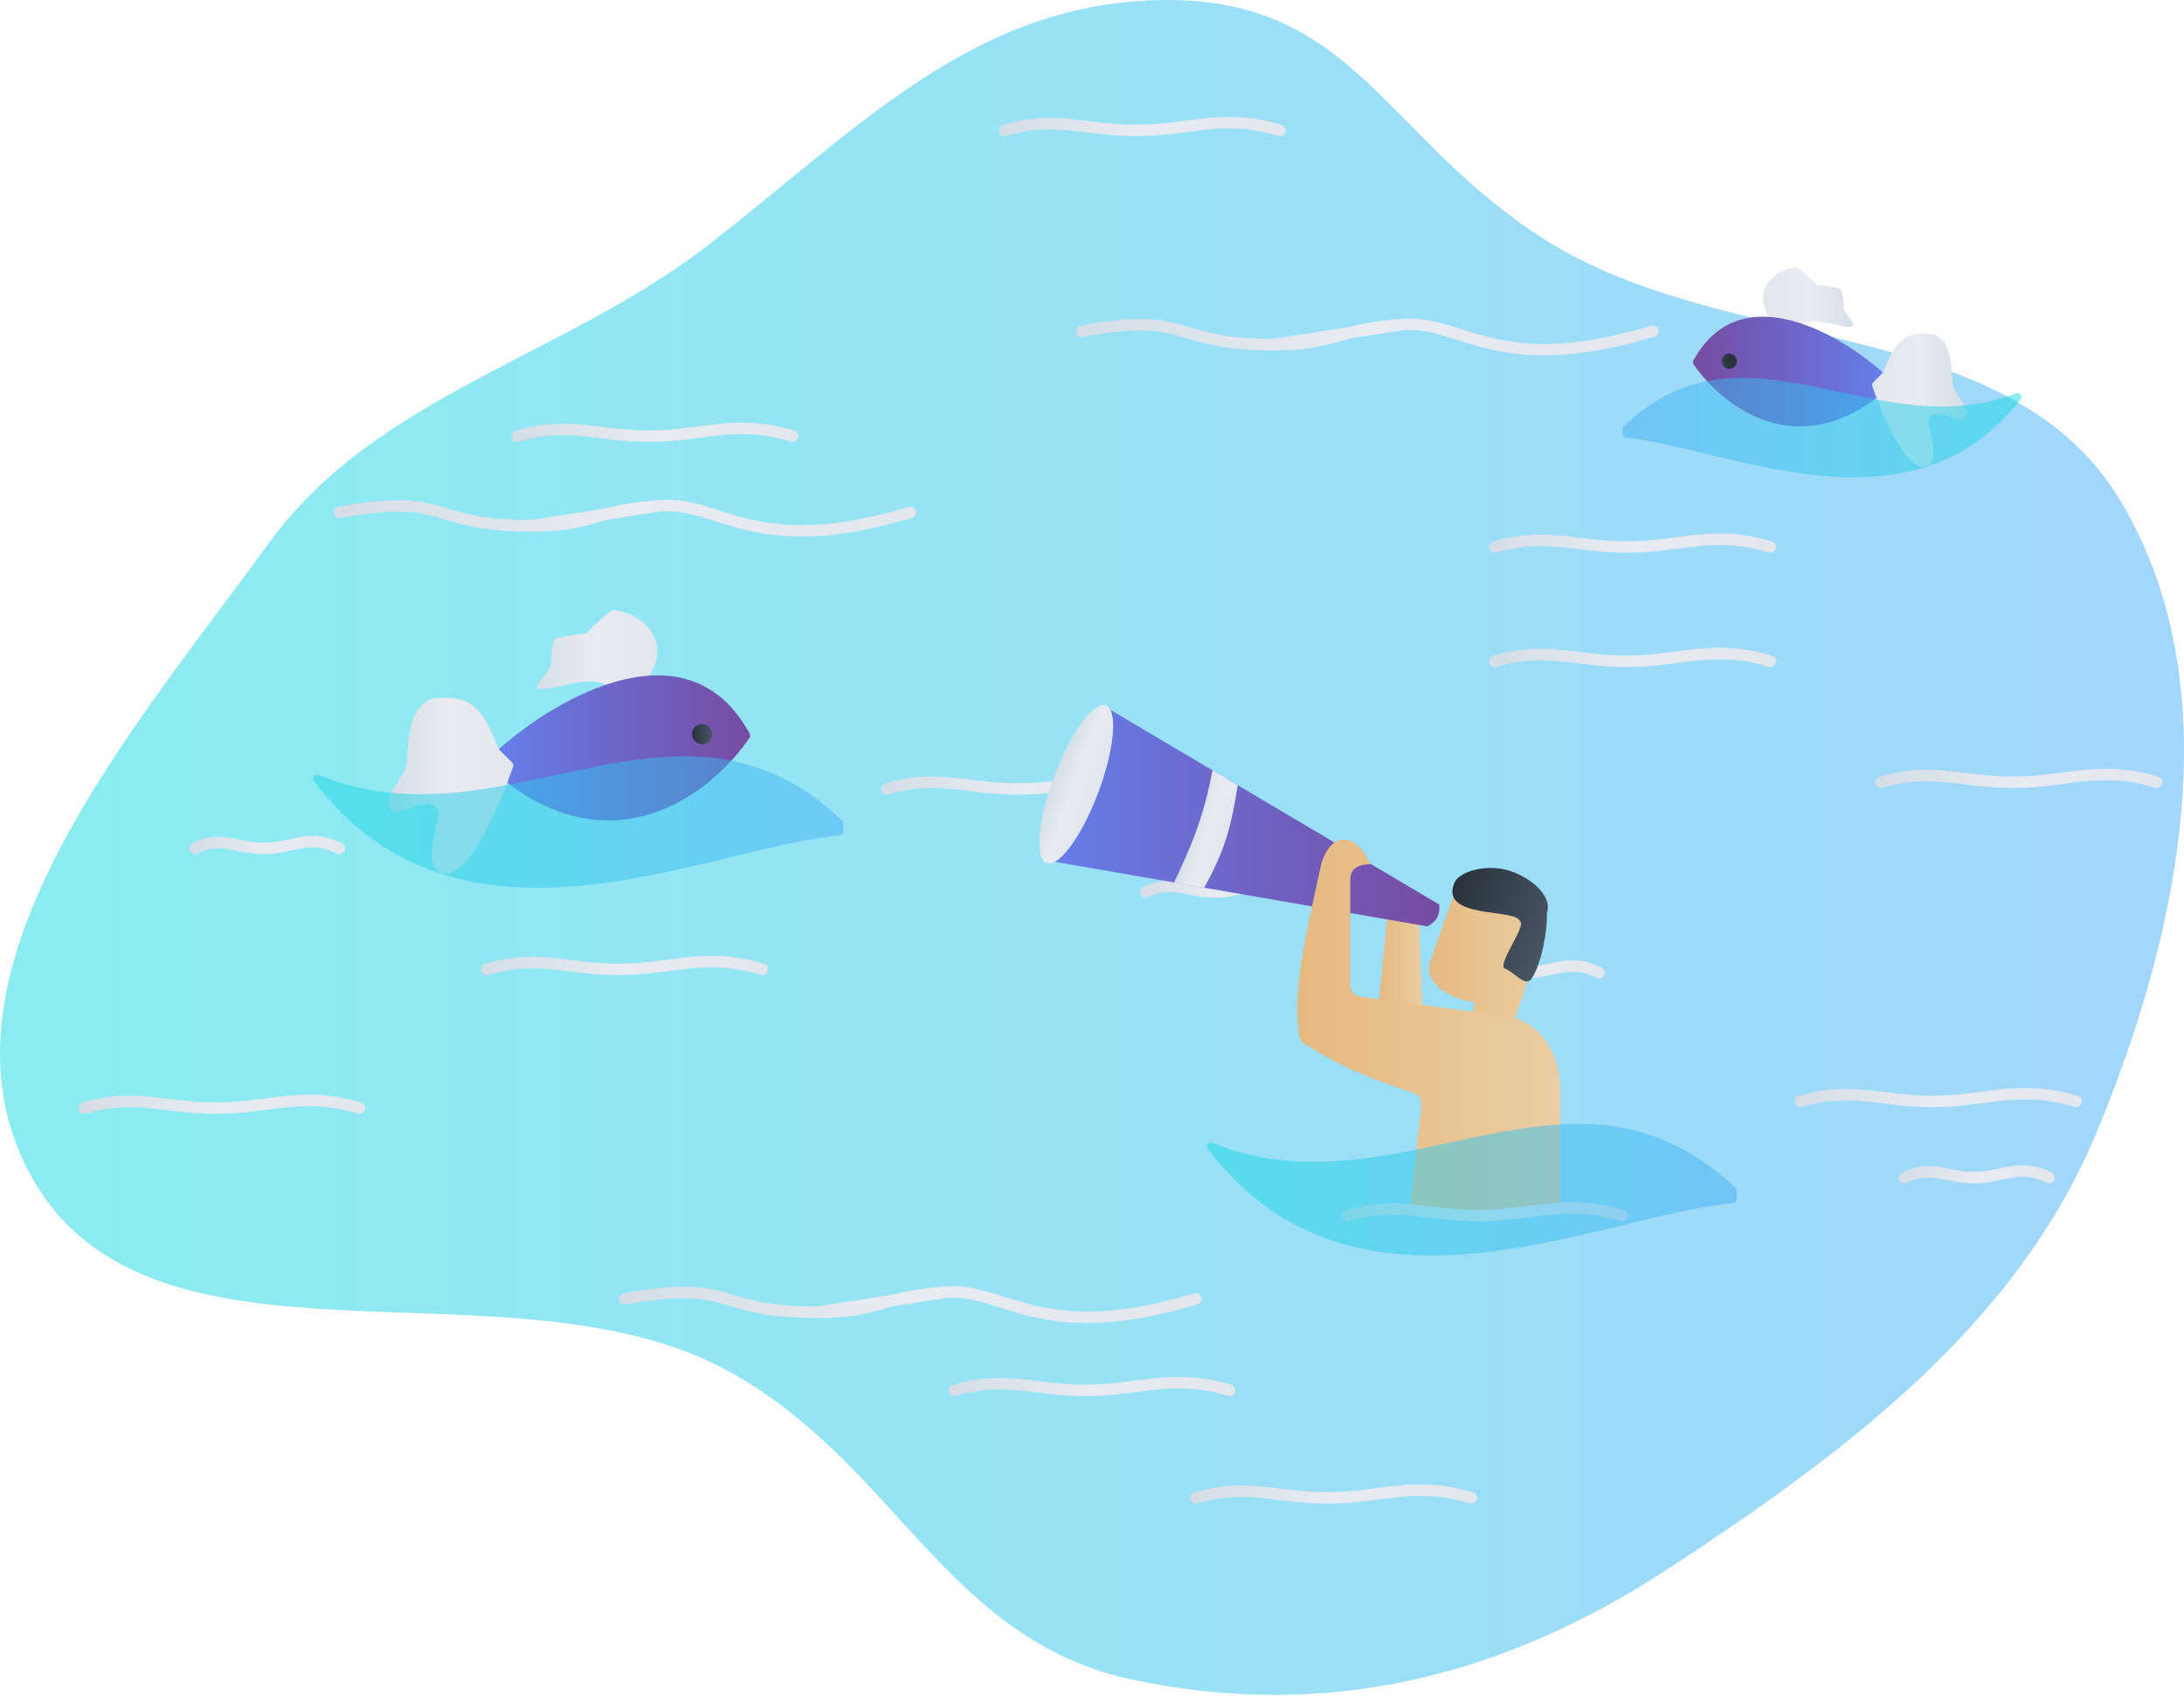 <svg width="572" height="444" viewBox="0 0 572 444" fill="none" xmlns="http://www.w3.org/2000/svg">
<path opacity="0.5" fill-rule="evenodd" clip-rule="evenodd" d="M305.292 0.001C355.067 -0.231 363.013 36.736 405.218 63.124C452.761 92.85 525.589 82.589 554.895 130.393C584.723 179.048 570.877 244.684 548.779 297.302C527.741 347.395 482.646 380.801 437.214 410.597C393.831 439.049 347.709 450.553 296.934 439.903C247.386 429.511 234.87 382.982 190.378 358.825C133.582 327.988 39.425 364.606 8.187 308.029C-21.119 254.953 34.974 190.98 70.628 141.942C98.506 103.599 148.048 93.207 185.505 64.15C224.864 33.616 255.479 0.233 305.292 0.001Z" fill="url(#paint0_linear_705_4217)"/>
<path d="M127.572 253.824C140.668 249.924 148.196 253.716 161.444 253.824C176.286 253.946 184.392 249.196 199.716 253.824" stroke="url(#paint1_linear_705_4217)" stroke-width="3" stroke-linecap="round"/>
<path d="M232.268 206.586C245.364 202.685 252.893 206.477 266.141 206.586C280.983 206.708 289.089 201.957 304.412 206.586" stroke="url(#paint2_linear_705_4217)" stroke-width="3" stroke-linecap="round"/>
<path d="M135.49 114.206C148.586 110.306 156.115 114.097 169.362 114.206C184.204 114.328 192.311 109.578 207.634 114.206" stroke="url(#paint3_linear_705_4217)" stroke-width="3" stroke-linecap="round"/>
<path d="M263.062 34.144C276.158 30.244 283.686 34.035 296.934 34.144C311.776 34.266 319.882 29.515 335.205 34.144" stroke="url(#paint4_linear_705_4217)" stroke-width="3" stroke-linecap="round"/>
<path d="M391.513 173.153C404.609 169.253 412.138 173.044 425.385 173.153C440.227 173.275 448.334 168.525 463.657 173.153" stroke="url(#paint5_linear_705_4217)" stroke-width="3" stroke-linecap="round"/>
<path d="M391.513 143.24C404.609 139.339 412.138 143.131 425.385 143.24C440.227 143.362 448.334 138.611 463.657 143.24" stroke="url(#paint6_linear_705_4217)" stroke-width="3" stroke-linecap="round"/>
<path d="M492.69 204.826C505.787 200.926 513.315 204.717 526.563 204.826C541.405 204.948 549.511 200.198 564.834 204.826" stroke="url(#paint7_linear_705_4217)" stroke-width="3" stroke-linecap="round"/>
<path d="M471.575 288.407C484.671 284.507 492.2 288.299 505.448 288.407C520.289 288.529 528.396 283.779 543.719 288.407" stroke="url(#paint8_linear_705_4217)" stroke-width="3" stroke-linecap="round"/>
<path d="M313.21 392.225C326.307 388.324 333.835 392.116 347.083 392.225C361.925 392.347 370.031 387.596 385.354 392.225" stroke="url(#paint9_linear_705_4217)" stroke-width="3" stroke-linecap="round"/>
<path d="M249.865 364.071C262.961 360.17 270.489 363.962 283.737 364.071C298.579 364.193 306.685 359.442 322.008 364.071" stroke="url(#paint10_linear_705_4217)" stroke-width="3" stroke-linecap="round"/>
<path d="M21.995 290.167C35.091 286.267 42.62 290.058 55.868 290.167C70.709 290.289 78.816 285.539 94.139 290.167" stroke="url(#paint11_linear_705_4217)" stroke-width="3" stroke-linecap="round"/>
<path d="M51.029 222.149C57.896 218.773 61.844 222.055 68.791 222.149C76.574 222.255 80.825 218.143 88.86 222.149" stroke="url(#paint12_linear_705_4217)" stroke-width="3" stroke-linecap="round"/>
<path d="M300.013 233.587C306.881 230.21 310.829 233.493 317.776 233.587C325.559 233.693 329.81 229.58 337.845 233.587" stroke="url(#paint13_linear_705_4217)" stroke-width="3" stroke-linecap="round"/>
<path d="M498.849 308.37C505.717 304.994 509.665 308.276 516.612 308.37C524.394 308.476 528.645 304.364 536.681 308.37" stroke="url(#paint14_linear_705_4217)" stroke-width="3" stroke-linecap="round"/>
<path d="M380.955 254.702C387.823 251.326 391.771 254.608 398.718 254.702C406.501 254.808 410.752 250.696 418.787 254.702" stroke="url(#paint15_linear_705_4217)" stroke-width="3" stroke-linecap="round"/>
<path d="M88.86 134.169C117.894 128.892 111.544 137.596 139.009 137.69M139.009 137.69C155.521 137.747 154.585 133.817 172.882 132.412M139.009 137.69L172.882 132.412M238.427 134.169C197.516 146.489 188.681 131.198 172.882 132.412" stroke="url(#paint16_linear_705_4217)" stroke-width="3" stroke-linecap="round"/>
<path d="M283.297 86.729C312.331 81.452 305.981 90.156 333.446 90.25M333.446 90.25C349.958 90.307 349.021 86.377 367.318 84.971M333.446 90.25L367.318 84.971M432.864 86.729C391.953 99.049 383.118 83.757 367.318 84.971" stroke="url(#paint17_linear_705_4217)" stroke-width="3" stroke-linecap="round"/>
<path d="M163.644 340.113C192.677 334.836 186.328 343.54 213.793 343.634M213.793 343.634C230.304 343.691 229.368 339.761 247.665 338.355M213.793 343.634L247.665 338.355M313.21 340.113C272.3 352.432 263.464 337.141 247.665 338.355" stroke="url(#paint18_linear_705_4217)" stroke-width="3" stroke-linecap="round"/>
<path d="M141.589 180.458C147.174 180.32 154.51 176.339 159.685 179.921L169.802 177.282C175.443 169.472 170.384 161.234 160.959 159.744C160.707 159.704 160.448 159.768 160.242 159.917C157.869 161.63 156.322 163.035 153.526 165.844C150.968 166.132 149.226 166.391 145.776 167.048C145.404 167.118 145.102 167.394 145.005 167.761C144.386 170.103 144.247 171.617 144.288 174.202C143.558 175.526 142.628 176.82 140.935 179.014C140.468 179.619 140.825 180.477 141.589 180.458Z" fill="url(#paint19_linear_705_4217)"/>
<path d="M130.541 195.937L130.574 196.016C130.624 196.135 130.698 196.244 130.789 196.335L134.16 199.706C134.434 199.981 134.525 200.39 134.392 200.755L132.851 204.995L132.851 204.996C132.848 205.003 122.146 234.368 114.374 227.871C110.707 224.804 116.009 213.276 114.606 211.739C114.484 211.605 114.309 211.519 114.177 211.395C110.711 208.162 104.022 214.979 102.057 211.594C100.195 208.386 106.357 202.96 106.456 200.157C107.036 191.111 107.437 186.095 112.446 183.1C112.556 183.034 112.684 182.99 112.811 182.973C124.384 181.393 126.623 186.683 130.541 195.937Z" fill="url(#paint20_linear_705_4217)"/>
<path d="M196.354 192.147C180.39 162.649 145.957 182.495 130.651 196.198L134.16 199.706C134.435 199.981 134.525 200.39 134.392 200.755L132.851 204.996C162.411 227.253 187.247 206.666 196.319 193.158C196.52 192.858 196.526 192.466 196.354 192.147Z" fill="url(#paint21_linear_705_4217)"/>
<circle cx="183.879" cy="192.238" r="2.639" fill="url(#paint22_linear_705_4217)"/>
<path opacity="0.5" d="M220.513 214.81C177.609 174.075 132.609 222.872 83.473 202.967C82.527 202.584 81.637 203.695 82.253 204.51C120.5 255.162 184.357 222.217 219.935 218.715C220.452 218.664 220.831 218.233 220.831 217.714V215.539C220.831 215.267 220.711 214.997 220.513 214.81Z" fill="url(#paint23_linear_705_4217)"/>
<path d="M484.457 85.636C480.29 85.361 474.974 82.627 471.188 85.249L463.536 83.253C459.289 77.373 463.062 71.172 470.129 70.005C470.38 69.963 470.638 70.027 470.844 70.177C472.595 71.447 473.761 72.509 475.845 74.603C477.743 74.817 479.046 75.009 481.558 75.485C481.93 75.555 482.232 75.831 482.327 76.198C482.763 77.888 482.862 79.023 482.831 80.924C483.346 81.857 483.991 82.77 485.114 84.234C485.578 84.84 485.219 85.686 484.457 85.636Z" fill="url(#paint24_linear_705_4217)"/>
<path d="M493.228 97.361L493.221 97.376C493.171 97.495 493.097 97.604 493.006 97.695L490.6 100.101C490.326 100.376 490.235 100.785 490.368 101.15L491.481 104.211L491.481 104.211C491.483 104.218 499.576 126.424 505.453 121.51C508.188 119.224 504.329 110.718 505.236 109.365C505.337 109.214 505.516 109.126 505.652 109.006C508.286 106.67 513.292 111.745 514.768 109.201C516.176 106.775 511.516 102.672 511.441 100.552C511.005 93.735 510.702 89.945 506.952 87.677C506.843 87.611 506.715 87.567 506.588 87.55C497.877 86.376 496.185 90.375 493.228 97.361Z" fill="url(#paint25_linear_705_4217)"/>
<path d="M443.526 94.367C455.629 72.244 481.591 87.215 493.144 97.558L490.6 100.101C490.326 100.376 490.235 100.785 490.368 101.15L491.481 104.211C469.211 120.979 450.488 105.593 443.563 95.377C443.36 95.078 443.352 94.684 443.526 94.367Z" fill="url(#paint26_linear_705_4217)"/>
<circle r="1.996" transform="matrix(-1 0 0 1 452.89 94.563)" fill="url(#paint27_linear_705_4217)"/>
<path opacity="0.5" d="M425.263 111.56C457.444 81.115 491.186 117.173 527.993 103.005C528.946 102.638 529.829 103.747 529.202 104.553C500.299 141.738 452.624 117.353 425.844 114.608C425.327 114.555 424.946 114.125 424.946 113.606V112.289C424.946 112.016 425.065 111.747 425.263 111.56Z" fill="url(#paint28_linear_705_4217)"/>
<path d="M363.326 240.385L371.684 241.705L372.564 263.7L361.127 262.38L363.326 240.385Z" fill="url(#paint29_linear_705_4217)"/>
<path d="M376.963 236.866L290.742 185.837C291.182 199.474 281.944 221.469 274.906 225.429L373.884 242.585C376.319 241.058 377.116 239.877 376.963 236.866Z" fill="url(#paint30_linear_705_4217)"/>
<ellipse cx="281.87" cy="205.374" rx="6.159" ry="22.058" transform="rotate(20.613 281.87 205.374)" fill="url(#paint31_linear_705_4217)"/>
<path d="M317.576 201.674L324.175 205.633C322.381 216.8 320.842 222.572 315.377 232.467L307.459 231.147C313.544 218.504 315.636 211.541 317.576 201.674Z" fill="url(#paint32_linear_705_4217)"/>
<path d="M353.648 230.267C353.648 226.748 356.875 226.308 358.927 226.308C357.694 223.789 357.209 222.101 353.648 220.15C348.721 218.39 346.317 224.402 345.73 227.628C341.385 247.68 338.584 259.638 340.246 271.204C340.365 272.031 340.849 272.758 341.554 273.207C352.334 280.073 359.267 282.517 370.271 286.24C371.609 286.692 372.451 288.016 372.292 289.419L369.045 318.05H408.636V283.936C407.924 275.727 404.237 268.979 396.319 266.339L356.25 260.969C354.76 260.77 353.648 259.499 353.648 257.996V230.267Z" fill="url(#paint33_linear_705_4217)"/>
<path d="M386.201 262.38L385.761 265.02L396.759 266.779L402.918 248.743C404.49 243.283 405.062 240.261 404.237 235.106C397.639 224.989 385.908 227.335 382.242 230.268L374.86 250.861C374.222 252.639 373.978 254.637 374.946 256.259C377.509 260.55 383.233 262.133 386.201 262.38Z" fill="url(#paint34_linear_705_4217)"/>
<path d="M405.117 239.066C405.374 243.169 403.797 252.263 401.158 256.222C399.53 258.664 396.829 254.719 394.12 253.582C391.977 252.684 399.953 242.148 398.079 241.265C397.199 237.746 376.863 240.825 380.922 231.148C382.238 228.011 390.262 225.783 396.759 228.508C403.256 231.233 406.433 235.929 405.117 239.066Z" fill="url(#paint35_linear_705_4217)"/>
<path d="M352.802 318.321C365.898 314.421 373.426 318.212 386.674 318.321C401.516 318.443 409.622 313.693 424.946 318.321" stroke="url(#paint36_linear_705_4217)" stroke-width="3" stroke-linecap="round"/>
<path opacity="0.5" d="M454.541 311.084C411.637 270.35 366.637 319.147 317.501 299.242C316.555 298.858 315.665 299.97 316.281 300.785C354.528 351.437 418.385 318.491 453.963 314.989C454.48 314.938 454.859 314.508 454.859 313.988V311.814C454.859 311.541 454.739 311.272 454.541 311.084Z" fill="url(#paint37_linear_705_4217)"/>
<defs>
<linearGradient id="paint0_linear_705_4217" x1="0" y1="221.909" x2="572" y2="221.909" gradientUnits="userSpaceOnUse">
<stop stop-color="#16D9E3"/>
<stop offset="0.47" stop-color="#30C7EC"/>
<stop offset="1" stop-color="#46AEF7"/>
</linearGradient>
<linearGradient id="paint1_linear_705_4217" x1="127.572" y1="252.81" x2="199.716" y2="252.81" gradientUnits="userSpaceOnUse">
<stop stop-color="#D5DEE7"/>
<stop offset="0.5" stop-color="#E8EBF2"/>
<stop offset="1" stop-color="#E2E7ED"/>
</linearGradient>
<linearGradient id="paint2_linear_705_4217" x1="232.268" y1="205.572" x2="304.412" y2="205.572" gradientUnits="userSpaceOnUse">
<stop stop-color="#D5DEE7"/>
<stop offset="0.5" stop-color="#E8EBF2"/>
<stop offset="1" stop-color="#E2E7ED"/>
</linearGradient>
<linearGradient id="paint3_linear_705_4217" x1="135.49" y1="113.192" x2="207.634" y2="113.192" gradientUnits="userSpaceOnUse">
<stop stop-color="#D5DEE7"/>
<stop offset="0.5" stop-color="#E8EBF2"/>
<stop offset="1" stop-color="#E2E7ED"/>
</linearGradient>
<linearGradient id="paint4_linear_705_4217" x1="263.062" y1="33.13" x2="335.205" y2="33.13" gradientUnits="userSpaceOnUse">
<stop stop-color="#D5DEE7"/>
<stop offset="0.5" stop-color="#E8EBF2"/>
<stop offset="1" stop-color="#E2E7ED"/>
</linearGradient>
<linearGradient id="paint5_linear_705_4217" x1="391.513" y1="172.139" x2="463.657" y2="172.139" gradientUnits="userSpaceOnUse">
<stop stop-color="#D5DEE7"/>
<stop offset="0.5" stop-color="#E8EBF2"/>
<stop offset="1" stop-color="#E2E7ED"/>
</linearGradient>
<linearGradient id="paint6_linear_705_4217" x1="391.513" y1="142.226" x2="463.657" y2="142.226" gradientUnits="userSpaceOnUse">
<stop stop-color="#D5DEE7"/>
<stop offset="0.5" stop-color="#E8EBF2"/>
<stop offset="1" stop-color="#E2E7ED"/>
</linearGradient>
<linearGradient id="paint7_linear_705_4217" x1="492.69" y1="203.812" x2="564.834" y2="203.812" gradientUnits="userSpaceOnUse">
<stop stop-color="#D5DEE7"/>
<stop offset="0.5" stop-color="#E8EBF2"/>
<stop offset="1" stop-color="#E2E7ED"/>
</linearGradient>
<linearGradient id="paint8_linear_705_4217" x1="471.575" y1="287.393" x2="543.719" y2="287.393" gradientUnits="userSpaceOnUse">
<stop stop-color="#D5DEE7"/>
<stop offset="0.5" stop-color="#E8EBF2"/>
<stop offset="1" stop-color="#E2E7ED"/>
</linearGradient>
<linearGradient id="paint9_linear_705_4217" x1="313.21" y1="391.211" x2="385.354" y2="391.211" gradientUnits="userSpaceOnUse">
<stop stop-color="#D5DEE7"/>
<stop offset="0.5" stop-color="#E8EBF2"/>
<stop offset="1" stop-color="#E2E7ED"/>
</linearGradient>
<linearGradient id="paint10_linear_705_4217" x1="249.865" y1="363.057" x2="322.008" y2="363.057" gradientUnits="userSpaceOnUse">
<stop stop-color="#D5DEE7"/>
<stop offset="0.5" stop-color="#E8EBF2"/>
<stop offset="1" stop-color="#E2E7ED"/>
</linearGradient>
<linearGradient id="paint11_linear_705_4217" x1="21.995" y1="289.153" x2="94.139" y2="289.153" gradientUnits="userSpaceOnUse">
<stop stop-color="#D5DEE7"/>
<stop offset="0.5" stop-color="#E8EBF2"/>
<stop offset="1" stop-color="#E2E7ED"/>
</linearGradient>
<linearGradient id="paint12_linear_705_4217" x1="51.029" y1="221.272" x2="88.86" y2="221.272" gradientUnits="userSpaceOnUse">
<stop stop-color="#D5DEE7"/>
<stop offset="0.5" stop-color="#E8EBF2"/>
<stop offset="1" stop-color="#E2E7ED"/>
</linearGradient>
<linearGradient id="paint13_linear_705_4217" x1="300.013" y1="232.709" x2="337.845" y2="232.709" gradientUnits="userSpaceOnUse">
<stop stop-color="#D5DEE7"/>
<stop offset="0.5" stop-color="#E8EBF2"/>
<stop offset="1" stop-color="#E2E7ED"/>
</linearGradient>
<linearGradient id="paint14_linear_705_4217" x1="498.849" y1="307.493" x2="536.681" y2="307.493" gradientUnits="userSpaceOnUse">
<stop stop-color="#D5DEE7"/>
<stop offset="0.5" stop-color="#E8EBF2"/>
<stop offset="1" stop-color="#E2E7ED"/>
</linearGradient>
<linearGradient id="paint15_linear_705_4217" x1="380.955" y1="253.825" x2="418.787" y2="253.825" gradientUnits="userSpaceOnUse">
<stop stop-color="#D5DEE7"/>
<stop offset="0.5" stop-color="#E8EBF2"/>
<stop offset="1" stop-color="#E2E7ED"/>
</linearGradient>
<linearGradient id="paint16_linear_705_4217" x1="88.86" y1="135.67" x2="238.427" y2="135.67" gradientUnits="userSpaceOnUse">
<stop stop-color="#D5DEE7"/>
<stop offset="0.5" stop-color="#E8EBF2"/>
<stop offset="1" stop-color="#E2E7ED"/>
</linearGradient>
<linearGradient id="paint17_linear_705_4217" x1="283.297" y1="88.23" x2="432.864" y2="88.23" gradientUnits="userSpaceOnUse">
<stop stop-color="#D5DEE7"/>
<stop offset="0.5" stop-color="#E8EBF2"/>
<stop offset="1" stop-color="#E2E7ED"/>
</linearGradient>
<linearGradient id="paint18_linear_705_4217" x1="163.644" y1="341.613" x2="313.21" y2="341.613" gradientUnits="userSpaceOnUse">
<stop stop-color="#D5DEE7"/>
<stop offset="0.5" stop-color="#E8EBF2"/>
<stop offset="1" stop-color="#E2E7ED"/>
</linearGradient>
<linearGradient id="paint19_linear_705_4217" x1="139.889" y1="170.074" x2="172.165" y2="170.074" gradientUnits="userSpaceOnUse">
<stop stop-color="#D5DEE7"/>
<stop offset="0.5" stop-color="#E8EBF2"/>
<stop offset="1" stop-color="#E2E7ED"/>
</linearGradient>
<linearGradient id="paint20_linear_705_4217" x1="101.707" y1="205.753" x2="134.61" y2="205.753" gradientUnits="userSpaceOnUse">
<stop stop-color="#D5DEE7"/>
<stop offset="0.5" stop-color="#E8EBF2"/>
<stop offset="1" stop-color="#E2E7ED"/>
</linearGradient>
<linearGradient id="paint21_linear_705_4217" x1="130.651" y1="195.844" x2="196.636" y2="195.844" gradientUnits="userSpaceOnUse">
<stop stop-color="#667EEA"/>
<stop offset="1" stop-color="#764BA2"/>
</linearGradient>
<linearGradient id="paint22_linear_705_4217" x1="181.24" y1="192.238" x2="186.519" y2="192.238" gradientUnits="userSpaceOnUse">
<stop stop-color="#29323C"/>
<stop offset="1" stop-color="#485563"/>
</linearGradient>
<linearGradient id="paint23_linear_705_4217" x1="80.062" y1="215.245" x2="220.831" y2="215.245" gradientUnits="userSpaceOnUse">
<stop stop-color="#16D9E3"/>
<stop offset="0.47" stop-color="#30C7EC"/>
<stop offset="1" stop-color="#46AEF7"/>
</linearGradient>
<linearGradient id="paint24_linear_705_4217" x1="486.158" y1="77.802" x2="461.749" y2="77.802" gradientUnits="userSpaceOnUse">
<stop stop-color="#D5DEE7"/>
<stop offset="0.5" stop-color="#E8EBF2"/>
<stop offset="1" stop-color="#E2E7ED"/>
</linearGradient>
<linearGradient id="paint25_linear_705_4217" x1="515.033" y1="104.784" x2="490.15" y2="104.784" gradientUnits="userSpaceOnUse">
<stop stop-color="#D5DEE7"/>
<stop offset="0.5" stop-color="#E8EBF2"/>
<stop offset="1" stop-color="#E2E7ED"/>
</linearGradient>
<linearGradient id="paint26_linear_705_4217" x1="493.144" y1="97.29" x2="443.243" y2="97.29" gradientUnits="userSpaceOnUse">
<stop stop-color="#667EEA"/>
<stop offset="1" stop-color="#764BA2"/>
</linearGradient>
<linearGradient id="paint27_linear_705_4217" x1="0" y1="1.996" x2="3.992" y2="1.996" gradientUnits="userSpaceOnUse">
<stop stop-color="#29323C"/>
<stop offset="1" stop-color="#485563"/>
</linearGradient>
<linearGradient id="paint28_linear_705_4217" x1="531.402" y1="111.963" x2="424.946" y2="111.963" gradientUnits="userSpaceOnUse">
<stop stop-color="#16D9E3"/>
<stop offset="0.47" stop-color="#30C7EC"/>
<stop offset="1" stop-color="#46AEF7"/>
</linearGradient>
<linearGradient id="paint29_linear_705_4217" x1="361.127" y1="252.043" x2="372.564" y2="252.043" gradientUnits="userSpaceOnUse">
<stop stop-color="#E6B980"/>
<stop offset="1" stop-color="#EACDA3"/>
</linearGradient>
<linearGradient id="paint30_linear_705_4217" x1="274.906" y1="214.211" x2="376.981" y2="214.211" gradientUnits="userSpaceOnUse">
<stop stop-color="#667EEA"/>
<stop offset="1" stop-color="#764BA2"/>
</linearGradient>
<linearGradient id="paint31_linear_705_4217" x1="275.712" y1="205.374" x2="288.029" y2="205.374" gradientUnits="userSpaceOnUse">
<stop stop-color="#D5DEE7"/>
<stop offset="0.5" stop-color="#E8EBF2"/>
<stop offset="1" stop-color="#E2E7ED"/>
</linearGradient>
<linearGradient id="paint32_linear_705_4217" x1="311.482" y1="216.133" x2="321.411" y2="218.793" gradientUnits="userSpaceOnUse">
<stop stop-color="#D5DEE7"/>
<stop offset="0.5" stop-color="#E8EBF2"/>
<stop offset="1" stop-color="#E2E7ED"/>
</linearGradient>
<linearGradient id="paint33_linear_705_4217" x1="339.761" y1="268.942" x2="408.636" y2="268.942" gradientUnits="userSpaceOnUse">
<stop stop-color="#E6B980"/>
<stop offset="1" stop-color="#EACDA3"/>
</linearGradient>
<linearGradient id="paint34_linear_705_4217" x1="373.884" y1="247.263" x2="404.613" y2="247.263" gradientUnits="userSpaceOnUse">
<stop stop-color="#E6B980"/>
<stop offset="1" stop-color="#EACDA3"/>
</linearGradient>
<linearGradient id="paint35_linear_705_4217" x1="379.357" y1="234.88" x2="405.71" y2="245.935" gradientUnits="userSpaceOnUse">
<stop stop-color="#29323C"/>
<stop offset="1" stop-color="#485563"/>
</linearGradient>
<linearGradient id="paint36_linear_705_4217" x1="352.802" y1="317.307" x2="424.946" y2="317.307" gradientUnits="userSpaceOnUse">
<stop stop-color="#D5DEE7"/>
<stop offset="0.5" stop-color="#E8EBF2"/>
<stop offset="1" stop-color="#E2E7ED"/>
</linearGradient>
<linearGradient id="paint37_linear_705_4217" x1="314.09" y1="311.52" x2="454.859" y2="311.52" gradientUnits="userSpaceOnUse">
<stop stop-color="#16D9E3"/>
<stop offset="0.47" stop-color="#30C7EC"/>
<stop offset="1" stop-color="#46AEF7"/>
</linearGradient>
</defs>
</svg>
